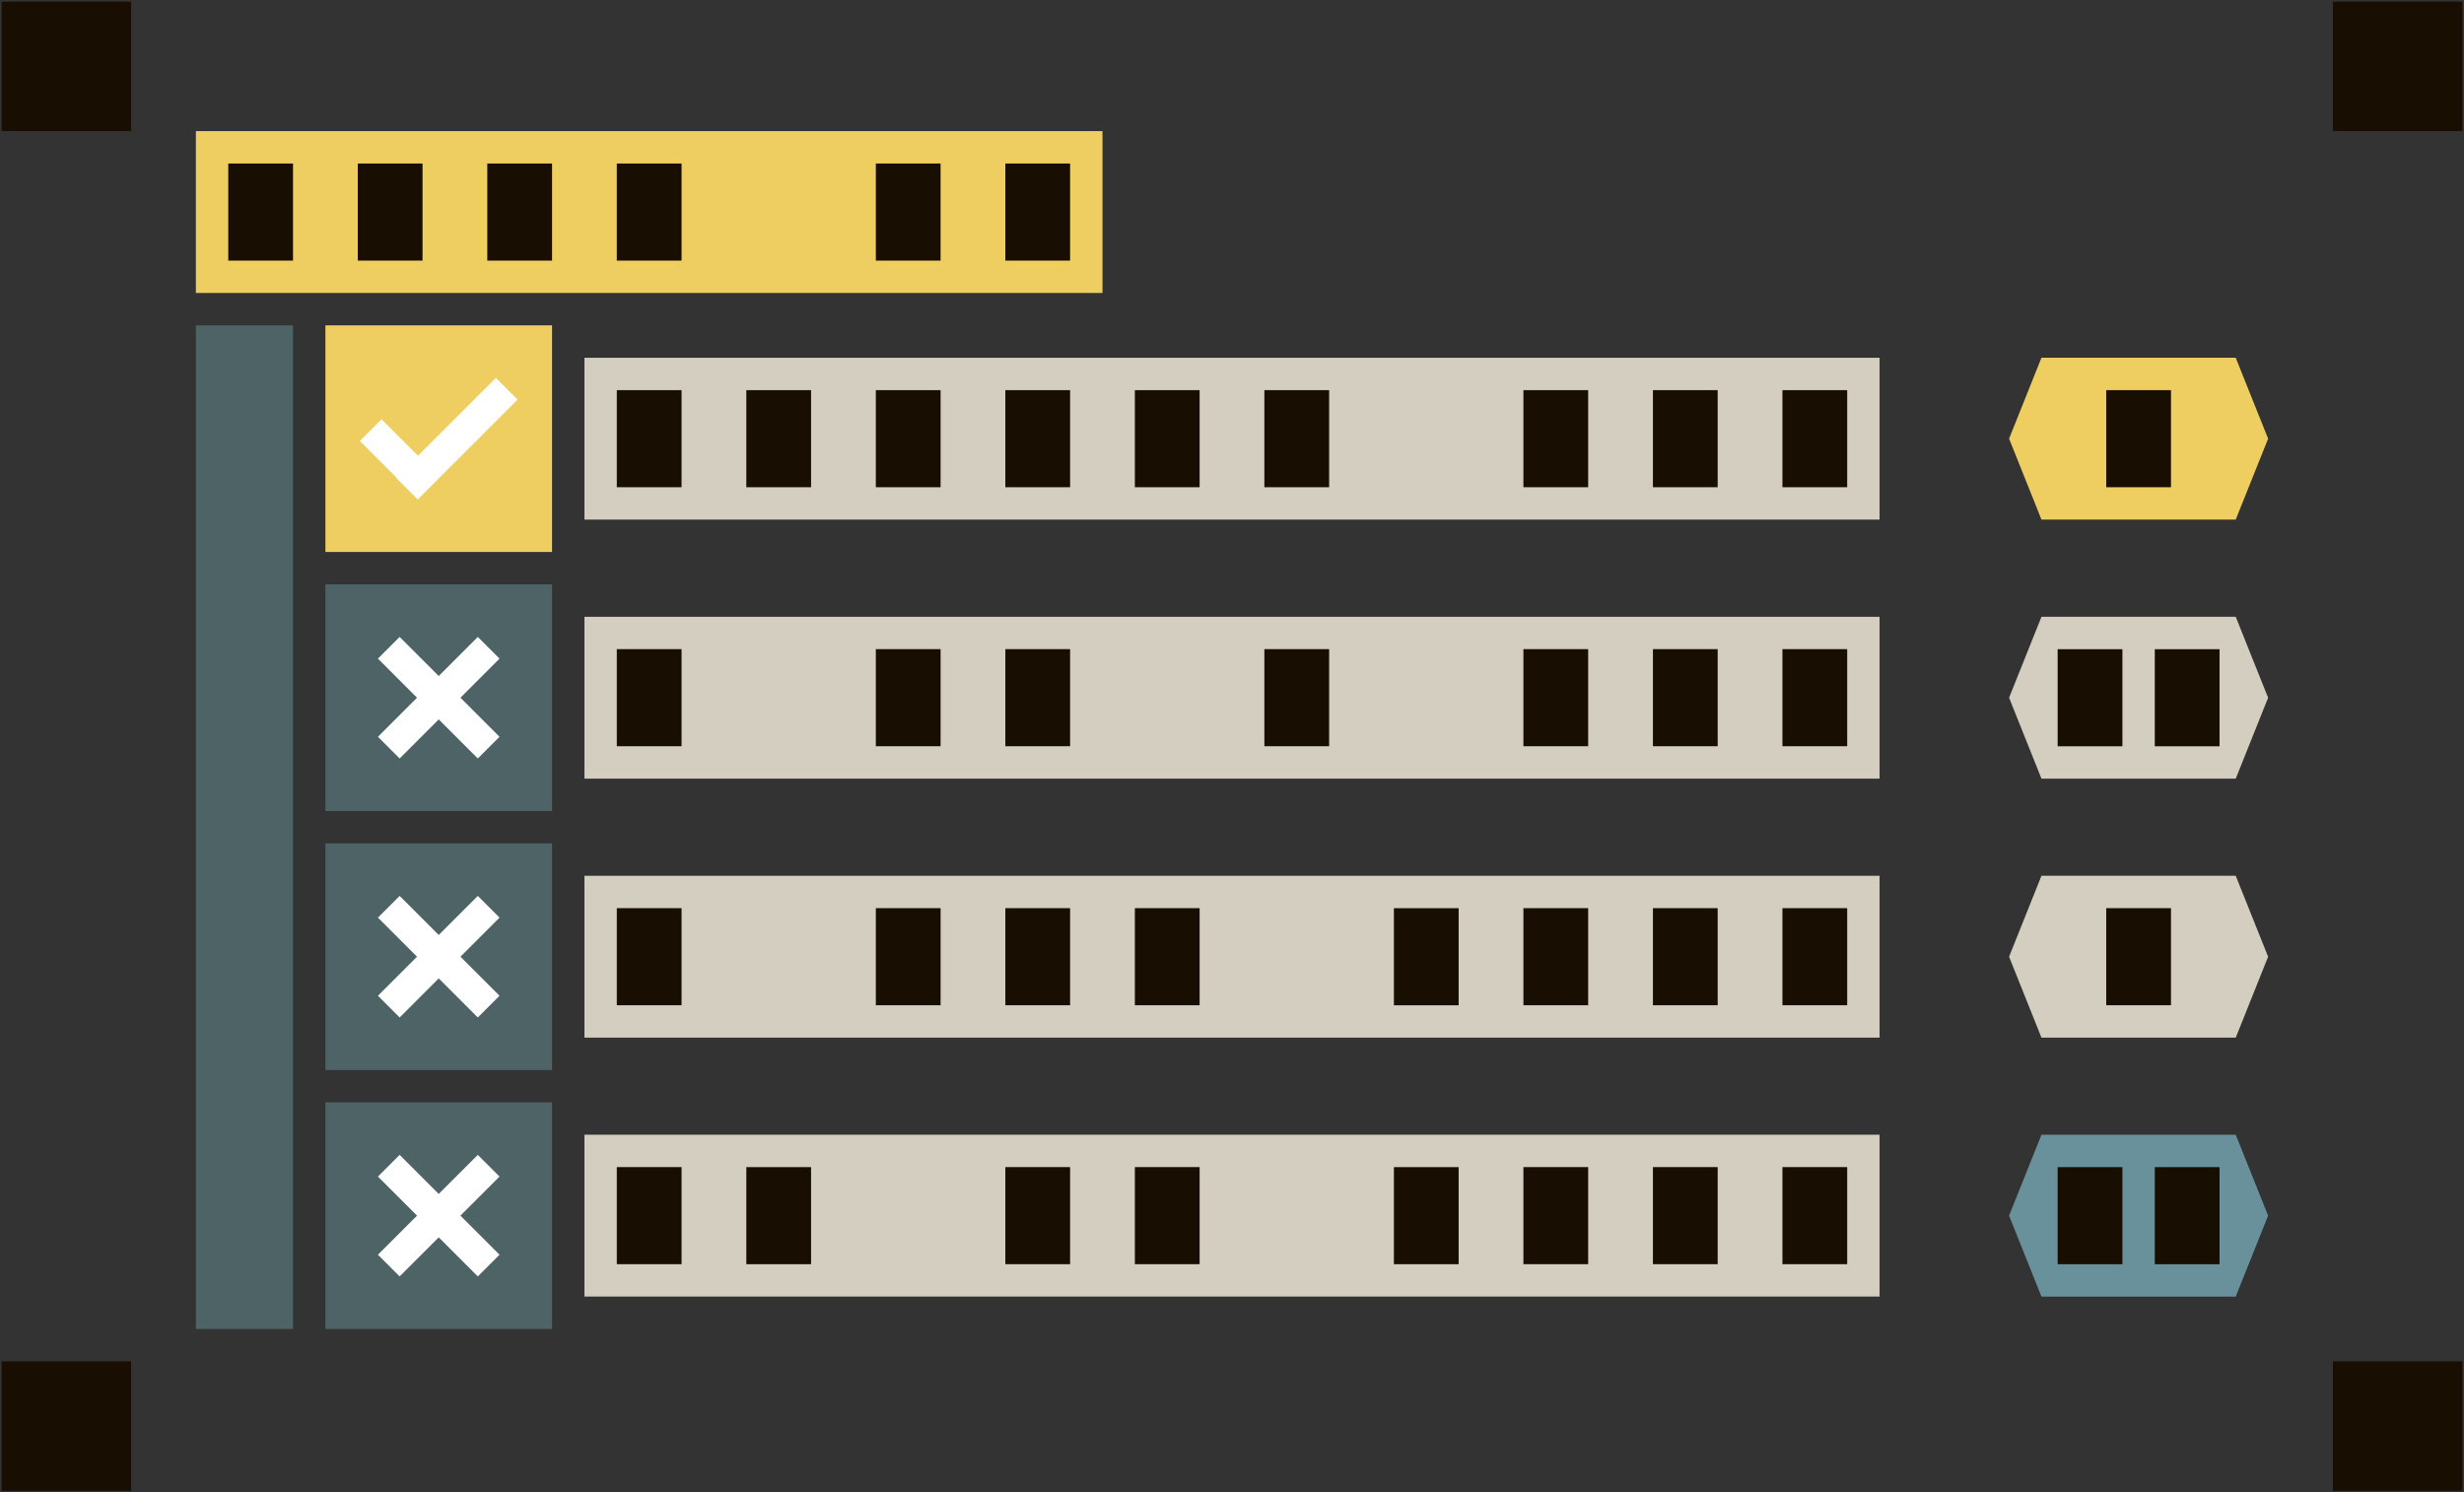 <svg host="65bd71144e" xmlns="http://www.w3.org/2000/svg" xmlns:xlink="http://www.w3.org/1999/xlink" version="1.1" width="761px" height="461px" viewBox="-0.5 -0.5 761 461" content="&lt;mxfile&gt;&lt;diagram id=&quot;NhqJ_ardOWNHqCwG6pmV&quot; name=&quot;Page-1&quot;&gt;5Z1Lc6M4EIB/jY9D6f24juOdPexWTVUOu3tkYsX2jmO5CEns/fUrbB5GQEImICEnOQQaWVhft1rdEiIzPH84fEvi/fpPvVTbGQLLwwzfzBCCADDzJ5MczxKK6FmwSjbLvFAluN38p4pP5tKnzVI91gqmWm/Tzb4uvNO7nbpLa7I4SfRLvdi93tbvuo9XqiG4vYu3Telfm2W6PksFAJX8d7VZrfM7U5pf+BHf/Vwl+mmX326GMBTgHqDz5Ye4qCov/7iOl/rlQoQXMzxPtE7PRw+HudpmaAtq58/91nG1/NqJ2qV9PkBF/j3SY9F0tTQk8lOdpGu90rt4u6ikX0/tU1kNwJxVZf7Qem+E0Aj/VWl6zNUaP6XaiNbpwza/qg6b9O+L43+yqiJO89ObQ1716eSYnzymif6p5nqrEyPZ6V32VZrtzRE86qfkLm8R5mdZ1rKLQjmRb0o/qDQ5mgKJ2sbp5rluA3FuSquyXPnR73pjbotAYfaURZRSwRBgQjJzeK4h7wNQsAjKeqVpnKxUmtdT6ckcXHyxSnTSXrsmMTnX/Bxvn1RhfJZq64p7WW9SdbuPT5heTD+uK6mV9/1muy1ExrYXi/mCwdf08KySVB1epV5chTKSUjLOOSJcQCHr9AiIAMiJvlR9kuc9aX3RHQtZm+pqiF/hSeXbPLOevn9X60uPFf8oKgGvU8EgYhhALgGBXJjfOhVjcghJgYBk0FCjpAGIiIhjISXHjEohAGnywtzYLcBUAM4BQUJ+HB9mA5tjolPTN/XOnBLa3x2Uauxth19AhCngUCIGGWIAQlxDjsx1RAwmavRCOccN4ohGSAhCmRkvDFHEeRO5jIhAAhu1UlMb5AMQ56ESz3iZH4xM3yfUOAJUA/4FR8Y2MRGQYOMaYNMHZDAx5KavAGCsl4smb4IjZqILSjAjRMIhgDPQ10OM6B5Q5hXxqXdLREl9xMlsFUAiy5+mrY7mPuHbcN5ljdbIQxYMM9bfKktlvW2VLuj08I4dptPZkPfbTjZ0kIuho97tui5f4LHHjRY/ZxWRRe/9ED0noY7t/lo8HetQRTdyYlwZphJjIShgsj6yTNXRFXGsM94Qf27gvAdwvyOL4eFrZOFDR5YfHFlKZU1iZOE9osAO0+lsyOcZWYr+7XtkKbV47Y6uR5LtZGT5LMBFj5zlI86znBB632xdf+xFA47108vsW7S4VjqAaxVDpzR9ZtjK0Wh4dqcZNdh0vS34MMjm5gZAiDwgvCHzxRwMgxABiyFtZUhAC0QyEEN8ZQyNdRmGVSgphVuePibOx+SJoeHZDKlGZdgjYXlcx/vscK0O8SobjL/uVbIxt1JJJf1eiFCfoeegiqXDE/f8sHOxaMTFC0YafqGhgNHGpR4J0eTgD9kBbPg9HMpouuiRfn0qXXQ4o9H4O0ngLH75Cv8wzhxajoS1BhiohR8ayJc7ycnGREh9I5RDZ1nOEUrvCH0kW0MixNg7Qh/J1qAIuXeEPnKtIRES78OJ9JFeDYrQvy90sv42IkLq3xcOvWjkHKF/Xzj080W+EaL2+c8xEV5bduIeIQTXFlv7YHhtwbUPhtcWGvpgeG2xoQ+G1xYc+mB4bdEhRq2zrqMyDD08tGMbHwyDn3qV3hnC0ONDO7bxwTD4+NC/Pyw2sQTLkNAWhi2bncZkGHyMPQF/GHqMbceHPhiGHh9aZiizR/svno+QbmmGHilCPCmcoU8qQj4pnMHH4HBKOFHo4fi0fCcKPjKflO8s6AWLk3lfFoQo9CCdWe9pOU1AoguT5G55hh6wMzEtnqFPkNt93EMChH79fQWuNiSL7OrFhuTmi3DG2nIL0dAJzQd3JFfqmsSWZIh6ZChd1tPZlM+zKRkiJynJ27uSK0Ve+S7ZMsH3vi/5EyH3kdmMug2vSBwd7cGDuEcyM7m9R0xKKL8OFCjZe49aNDDWxiOIQ0+D7GcISlt1FGN6eYHlmBNvzgGGnujYG7cIcD6ZMfhrK33Przk3wtAXd+xHB5wDDH05x35uwEcvDn0Nx35uwLUREif5j8OHBpwD7BGLTxqgPSnuoReT0CNqeyLcB8PQY0JO7I7c4EfacuohUjoSejCIPLILPQ602TGX8EKPARu9djx65rT6dymnaxf/kgYv/gc=&lt;/diagram&gt;&lt;/mxfile&gt;" style="background-color: rgb(24, 15, 2);">
    <rect x="-0.5" y="-0.5" width="761" height="461" fill="#333333" stroke="none"/>
    <defs/>
    <g>
        <rect x="100" y="100" width="70" height="70" fill="#eece61" stroke="none" pointer-events="all"/>
        <rect x="110.28" y="136.55" width="25.29" height="9.48" fill="rgb(255, 255, 255)" stroke="none" transform="rotate(45,122.92,141.3)" pointer-events="none"/>
        <rect x="135.85" y="113.19" width="9.48" height="43.62" fill="rgb(255, 255, 255)" stroke="none" transform="rotate(45,140.59,135)" pointer-events="none"/>
        <rect x="100" y="180.01" width="70" height="70" fill="#4e6366" stroke="none" pointer-events="none"/>
        <rect x="130.26" y="193.2" width="9.48" height="43.62" fill="rgb(255, 255, 255)" stroke="none" transform="rotate(45,135,215.01)" pointer-events="none"/>
        <rect x="130.26" y="193.2" width="9.48" height="43.62" fill="rgb(255, 255, 255)" stroke="none" transform="rotate(135,135,215.01)" pointer-events="none"/>
        <rect x="100" y="260.01" width="70" height="70" fill="#4e6366" stroke="none" pointer-events="none"/>
        <rect x="130.26" y="273.2" width="9.48" height="43.62" fill="rgb(255, 255, 255)" stroke="none" transform="rotate(45,135,295.01)" pointer-events="none"/>
        <rect x="130.26" y="273.2" width="9.48" height="43.62" fill="rgb(255, 255, 255)" stroke="none" transform="rotate(135,135,295.01)" pointer-events="none"/>
        <rect x="60" y="40" width="280" height="50" fill="#eece61" stroke="none" pointer-events="none"/>
        <rect x="60" y="100.01" width="30" height="309.99" fill="#4e6366" stroke="none" pointer-events="none"/>
        <rect x="180" y="110.01" width="400" height="49.99" fill="#d4cec0" stroke="none" pointer-events="none"/>
        <rect x="180" y="190.02" width="400" height="49.99" fill="#d4cec0" stroke="none" pointer-events="none"/>
        <rect x="180" y="270.02" width="400" height="49.99" fill="#d4cec0" stroke="none" pointer-events="none"/>
        <path d="M 630 110 L 690 110 L 700 135 L 690 160 L 630 160 L 620 135 Z" fill="#eece61" stroke="none" pointer-events="none"/>
        <path d="M 630 190.02 L 690 190.02 L 700 215.02 L 690 240.02 L 630 240.02 L 620 215.02 Z" fill="#d4cec0" stroke="none" pointer-events="none"/>
        <path d="M 630 270.02 L 690 270.02 L 700 295.02 L 690 320.02 L 630 320.02 L 620 295.02 Z" fill="#d4cec0" stroke="none" pointer-events="none"/>
        <rect x="190" y="120.01" width="20" height="29.99" fill="#180f02" stroke="none" pointer-events="none"/>
        <rect x="230" y="120.01" width="20" height="29.99" fill="#180f02" stroke="none" pointer-events="none"/>
        <rect x="270" y="120.01" width="20" height="29.99" fill="#180f02" stroke="none" pointer-events="none"/>
        <rect x="310" y="120.01" width="20" height="29.99" fill="#180f02" stroke="none" pointer-events="none"/>
        <rect x="350" y="120.01" width="20" height="29.99" fill="#180f02" stroke="none" pointer-events="none"/>
        <rect x="390" y="120.01" width="20" height="29.99" fill="#180f02" stroke="none" pointer-events="none"/>
        <rect x="470" y="120.01" width="20" height="29.99" fill="#180f02" stroke="none" pointer-events="none"/>
        <rect x="510" y="120.01" width="20" height="29.99" fill="#180f02" stroke="none" pointer-events="none"/>
        <rect x="550" y="120.01" width="20" height="29.99" fill="#180f02" stroke="none" pointer-events="none"/>
        <rect x="550" y="200.01" width="20" height="29.99" fill="#180f02" stroke="none" pointer-events="none"/>
        <rect x="190" y="200.01" width="20" height="29.99" fill="#180f02" stroke="none" pointer-events="none"/>
        <rect x="270" y="200.01" width="20" height="29.99" fill="#180f02" stroke="none" pointer-events="none"/>
        <rect x="310" y="200.01" width="20" height="29.99" fill="#180f02" stroke="none" pointer-events="none"/>
        <rect x="390" y="200.01" width="20" height="29.99" fill="#180f02" stroke="none" pointer-events="none"/>
        <rect x="470" y="200.01" width="20" height="29.99" fill="#180f02" stroke="none" pointer-events="none"/>
        <rect x="510" y="200.01" width="20" height="29.99" fill="#180f02" stroke="none" pointer-events="none"/>
        <rect x="550" y="280.02" width="20" height="29.99" fill="#180f02" stroke="none" pointer-events="none"/>
        <rect x="190" y="280.02" width="20" height="29.99" fill="#180f02" stroke="none" pointer-events="none"/>
        <rect x="270" y="280.02" width="20" height="29.99" fill="#180f02" stroke="none" pointer-events="none"/>
        <rect x="310" y="280.02" width="20" height="29.99" fill="#180f02" stroke="none" pointer-events="none"/>
        <rect x="350" y="280.02" width="20" height="29.99" fill="#180f02" stroke="none" pointer-events="none"/>
        <rect x="430" y="280.03" width="20" height="29.99" fill="#180f02" stroke="none" pointer-events="none"/>
        <rect x="470" y="280.02" width="20" height="29.99" fill="#180f02" stroke="none" pointer-events="none"/>
        <rect x="510" y="280.02" width="20" height="29.99" fill="#180f02" stroke="none" pointer-events="none"/>
        <rect x="70" y="50.01" width="20" height="29.99" fill="#180f02" stroke="none" pointer-events="none"/>
        <rect x="110" y="50.01" width="20" height="29.99" fill="#180f02" stroke="none" pointer-events="none"/>
        <rect x="150" y="50.01" width="20" height="29.99" fill="#180f02" stroke="none" pointer-events="none"/>
        <rect x="190" y="50.01" width="20" height="29.99" fill="#180f02" stroke="none" pointer-events="none"/>
        <rect x="270" y="50.01" width="20" height="29.99" fill="#180f02" stroke="none" pointer-events="none"/>
        <rect x="310" y="50.01" width="20" height="29.99" fill="#180f02" stroke="none" pointer-events="none"/>
        <rect x="650" y="120.01" width="20" height="29.99" fill="#180f02" stroke="none" pointer-events="none"/>
        <rect x="635" y="200.03" width="20" height="29.99" fill="#180f02" stroke="none" pointer-events="none"/>
        <rect x="665" y="200.03" width="20" height="29.99" fill="#180f02" stroke="none" pointer-events="none"/>
        <rect x="650" y="280.02" width="20" height="29.99" fill="#180f02" stroke="none" pointer-events="none"/>
        <rect x="100" y="340" width="70" height="70" fill="#4e6366" stroke="none" pointer-events="none"/>
        <rect x="130.26" y="353.19" width="9.48" height="43.62" fill="rgb(255, 255, 255)" stroke="none" transform="rotate(45,135,375)" pointer-events="none"/>
        <rect x="130.26" y="353.19" width="9.48" height="43.62" fill="rgb(255, 255, 255)" stroke="none" transform="rotate(135,135,375)" pointer-events="none"/>
        <rect x="180" y="350" width="400" height="49.99" fill="#d4cec0" stroke="none" pointer-events="none"/>
        <path d="M 630 350 L 690 350 L 700 375 L 690 400 L 630 400 L 620 375 Z" fill="#69919b" stroke="none" pointer-events="none"/>
        <rect x="550" y="360" width="20" height="29.99" fill="#180f02" stroke="none" pointer-events="none"/>
        <rect x="190" y="360" width="20" height="29.99" fill="#180f02" stroke="none" pointer-events="none"/>
        <rect x="230" y="360.01" width="20" height="29.99" fill="#180f02" stroke="none" pointer-events="none"/>
        <rect x="310" y="360" width="20" height="29.99" fill="#180f02" stroke="none" pointer-events="none"/>
        <rect x="350" y="360" width="20" height="29.99" fill="#180f02" stroke="none" pointer-events="none"/>
        <rect x="430" y="360.01" width="20" height="29.99" fill="#180f02" stroke="none" pointer-events="none"/>
        <rect x="470" y="360" width="20" height="29.99" fill="#180f02" stroke="none" pointer-events="none"/>
        <rect x="510" y="360" width="20" height="29.99" fill="#180f02" stroke="none" pointer-events="none"/>
        <rect x="635" y="360.01" width="20" height="29.99" fill="#180f02" stroke="none" pointer-events="none"/>
        <rect x="665" y="360.01" width="20" height="29.99" fill="#180f02" stroke="none" pointer-events="none"/>
        <rect x="720" y="0" width="40" height="40" fill="#180f02" stroke="none" pointer-events="none"/>
        <rect x="0" y="0" width="40" height="40" fill="#180f02" stroke="none" pointer-events="none"/>
        <rect x="0" y="420" width="40" height="40" fill="#180f02" stroke="none" pointer-events="none"/>
        <rect x="720" y="420" width="40" height="40" fill="#180f02" stroke="none" pointer-events="none"/>
    </g>
</svg>